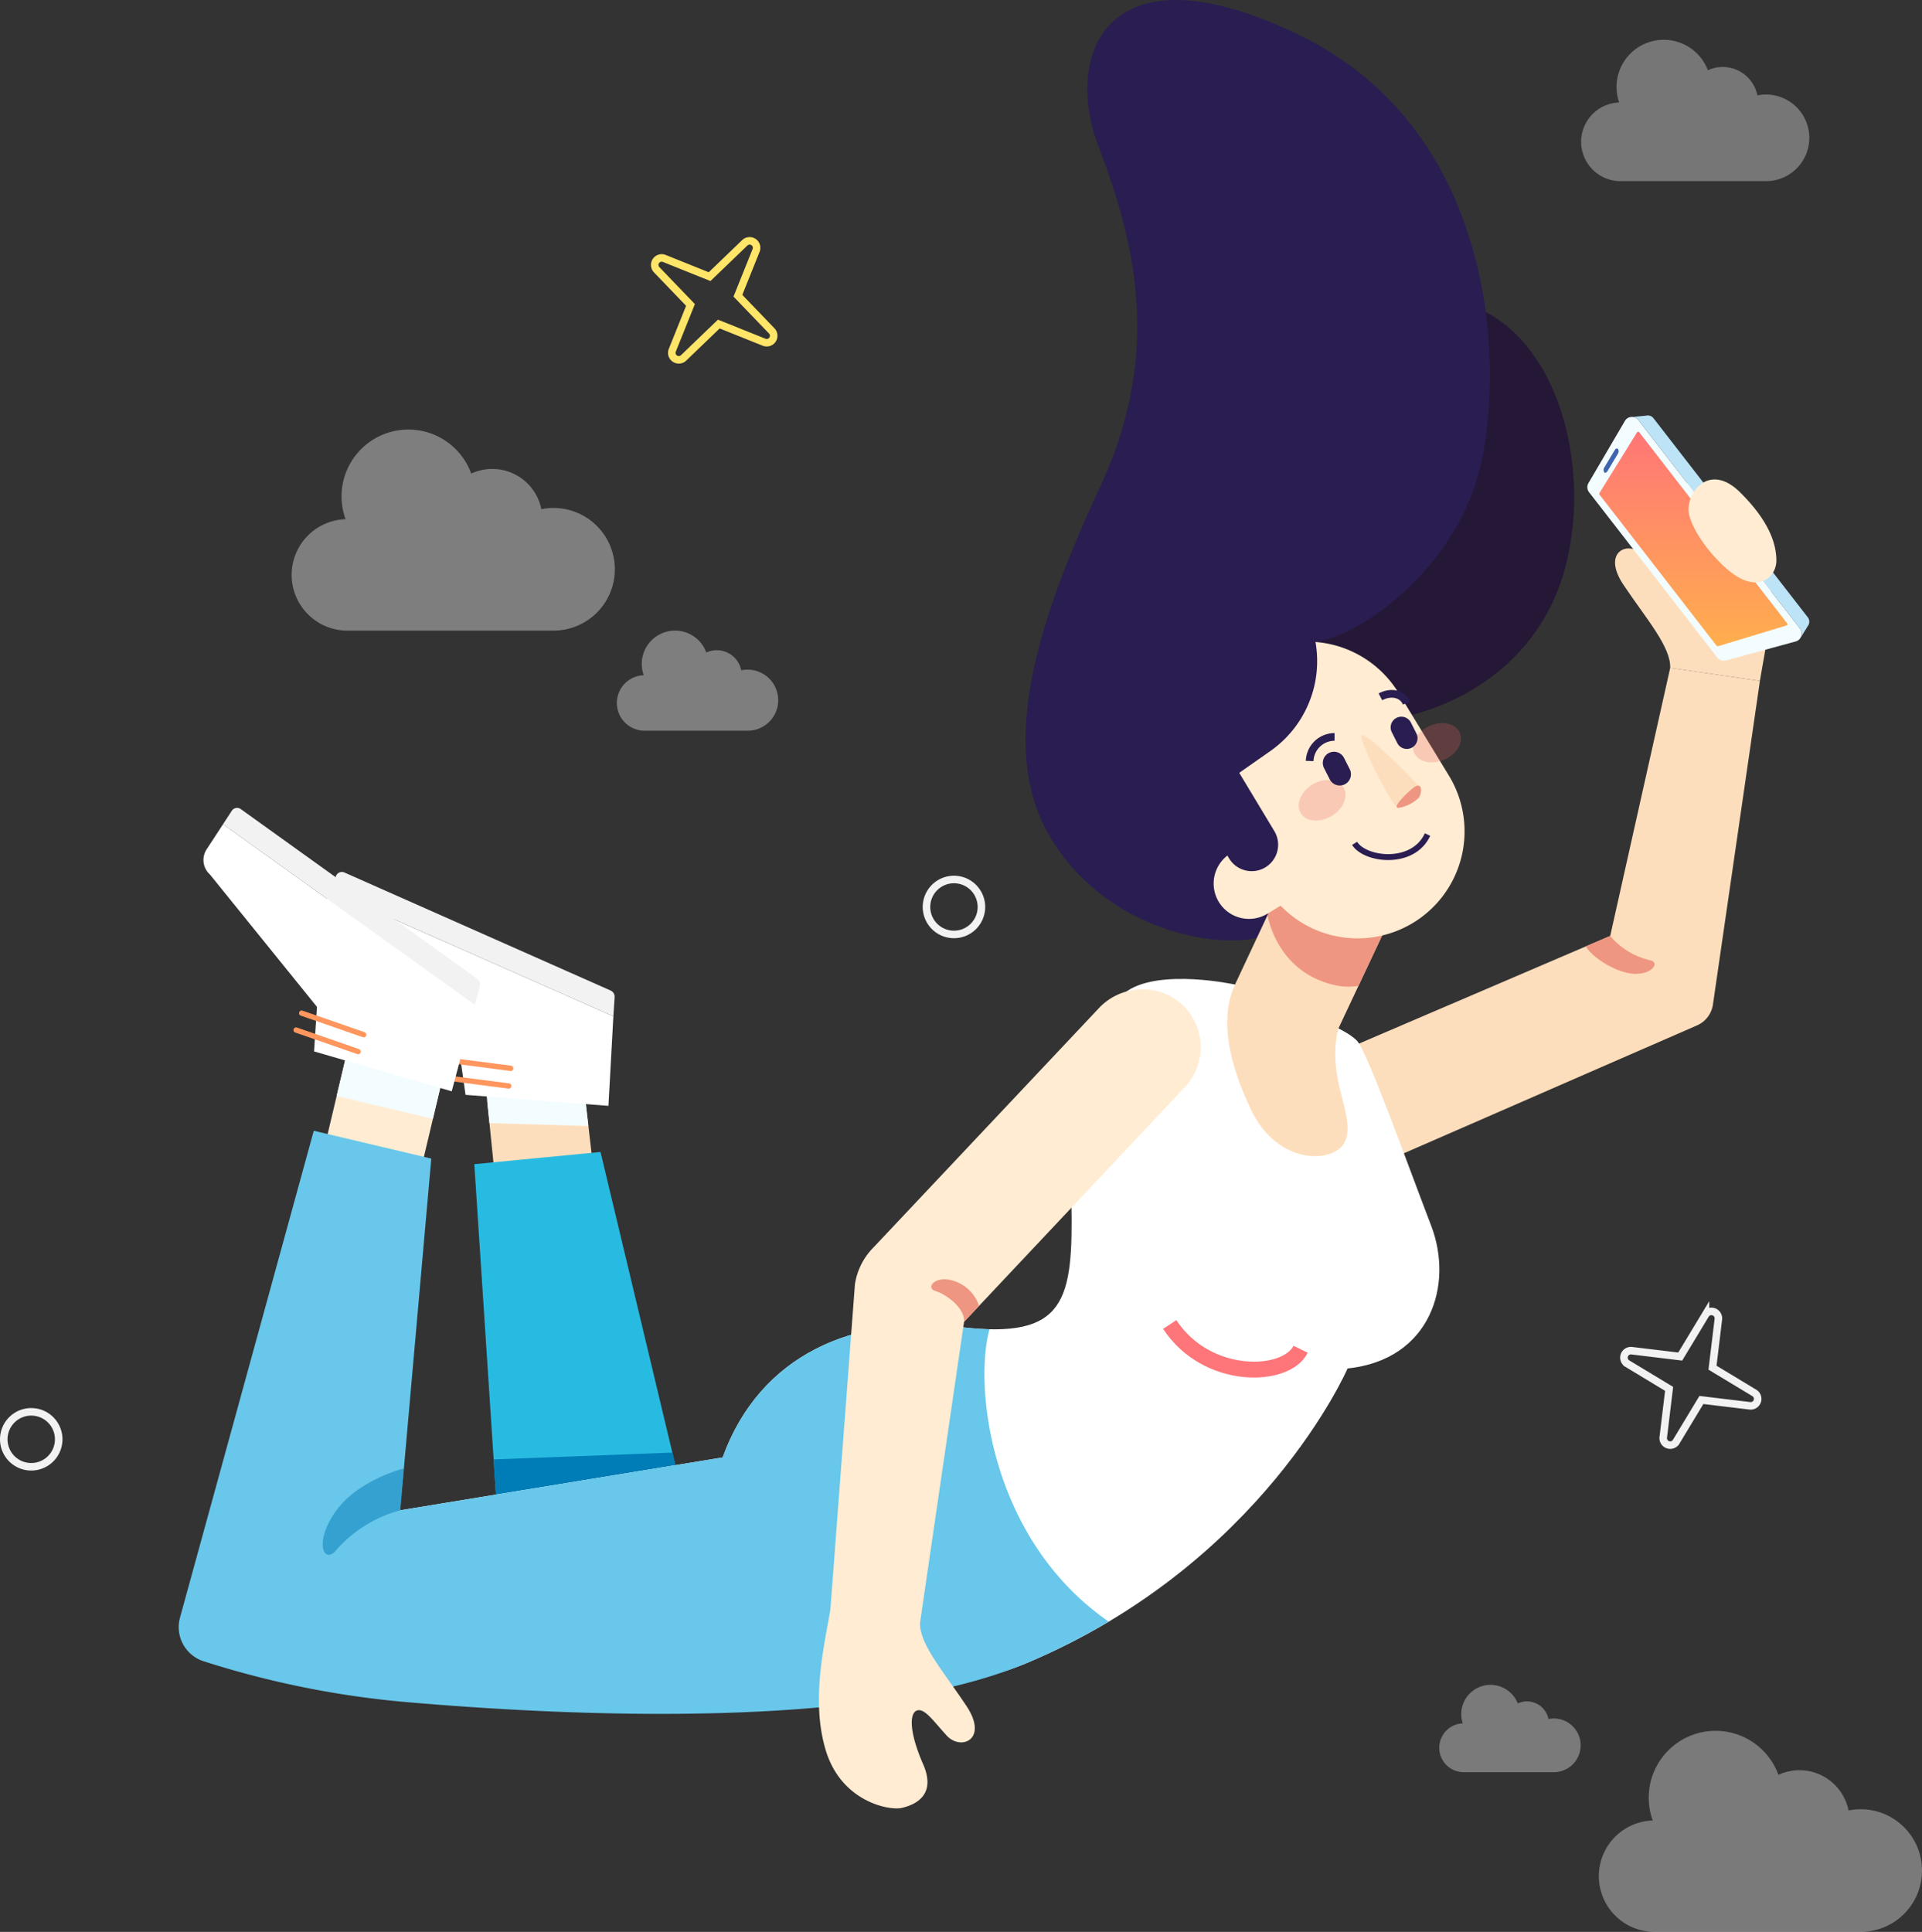 <svg xmlns="http://www.w3.org/2000/svg" xmlns:xlink="http://www.w3.org/1999/xlink" width="324.944" height="326.615" viewBox="0 0 324.944 326.615">
  <rect x="0" y="0" width="324.944" height="326.615" fill="#333333" stroke="none"/>
  <defs>
    <linearGradient id="linear-gradient" x1="0.5" x2="0.5" y2="1" gradientUnits="objectBoundingBox">
      <stop offset="0" stop-color="#ff7676"/>
      <stop offset="1" stop-color="#ffae4e"/>
    </linearGradient>
  </defs>
  <g id="illustration" transform="translate(-26.7 -131.26)">
    <g id="Groupe_2271" data-name="Groupe 2271" transform="translate(56.916 131.26)">
      <g id="Groupe_2266" data-name="Groupe 2266" transform="translate(23.519 147.415)">
        <path id="Tracé_332" data-name="Tracé 332" d="M-618.8,266.074l1.77,15.253-16.639,1.687-1.525-15.047Z" transform="translate(663.827 -229.284)" fill="#fddebc"/>
        <path id="Tracé_333" data-name="Tracé 333" d="M-618.751,266.186l.716,6.17-16.727-.486-.628-6.2Z" transform="translate(663.774 -229.397)" fill="#f3fcff"/>
        <g id="Groupe_2265" data-name="Groupe 2265">
          <path id="Tracé_334" data-name="Tracé 334" d="M-655.937,248.6l22.276,18.226,1.054,7.474,24.161,1.862.835-15.13-47.888-21.2-1.85,4.718A3.293,3.293,0,0,0-655.937,248.6Z" transform="translate(657.576 -236.616)" fill="#fff"/>
          <path id="Tracé_335" data-name="Tracé 335" d="M-607.853,258.5a1.159,1.159,0,0,0-.687-1.137l-45.038-19.968a1.067,1.067,0,0,0-1.38.6l-.994,2.536,47.888,21.2Z" transform="translate(658.029 -237.318)" fill="#f2f2f2"/>
          <line id="Ligne_9" data-name="Ligne 9" x1="11.01" y1="1.431" transform="translate(21.265 34.758)" fill="none" stroke="#ff965e" stroke-linecap="round" stroke-miterlimit="10" stroke-width="0.894"/>
          <line id="Ligne_10" data-name="Ligne 10" x1="11.01" y1="1.431" transform="translate(21.603 31.771)" fill="none" stroke="#ff965e" stroke-linecap="round" stroke-miterlimit="10" stroke-width="0.894"/>
        </g>
        <path id="Tracé_336" data-name="Tracé 336" d="M-615.559,274.323l21.34,89.312-36.732,3.532-5.947-90.784Z" transform="translate(663.352 -226.98)" fill="#28bbe2"/>
        <path id="Tracé_337" data-name="Tracé 337" d="M-604.13,314.049l-30.213,1.155,2.677,40.864,36.732-3.532Z" transform="translate(664.066 -215.882)" fill="#007cb6"/>
      </g>
      <path id="Tracé_338" data-name="Tracé 338" d="M-465.837,210.35l-10.144,45.322-44.4,19.029c-5.426,2.368-5.106,7.417-5.106,13.336h0c1.982,6.463,5.211,8.49,9.865,6.46l54.317-23.7a4.571,4.571,0,0,0,2.694-3.531l7.94-54.713Z" transform="translate(717.995 -97.437)" fill="#fddebc"/>
      <path id="Tracé_339" data-name="Tracé 339" d="M-461.663,219.408c.881-5.531,3.349-15.329.669-23.917s-10.73-10.1-12.854-9.6-5.948,2.078-3.592,7.4,2.391,8.61,1.091,9.08-2.848-1.841-5.064-4.228c-2.405-2.589-7.085-.637-3.338,4.99s8.056,10.479,7.923,14.079Z" transform="translate(728.985 -104.294)" fill="#fddebc"/>
      <g id="Groupe_2267" data-name="Groupe 2267" transform="translate(238.149 70.236)">
        <path id="Tracé_340" data-name="Tracé 340" d="M-454.593,215.15l-11.793,3.212a1.378,1.378,0,0,1-1.452-.485l-21.684-27.959a1.379,1.379,0,0,1-.1-1.545l6.153-10.5a1.38,1.38,0,0,1,2.281-.148l27.325,35.249A1.38,1.38,0,0,1-454.593,215.15Z" transform="translate(489.813 -176.937)" fill="#f3fcff"/>
        <path id="Tracé_341" data-name="Tracé 341" d="M-487.569,185.366a.766.766,0,0,1,.032-.806l1.757-2.932c.162-.271.412-.349.557-.175a.769.769,0,0,1-.031.806l-1.758,2.932C-487.175,185.462-487.423,185.54-487.569,185.366Z" transform="translate(490.413 -175.772)" fill="#3e65ae"/>
        <path id="Tracé_342" data-name="Tracé 342" d="M-468.242,215.408a.236.236,0,0,1-.166-.09l-19.783-25.539a.238.238,0,0,1-.018-.265l6.346-10.244a.233.233,0,0,1,.229-.116.226.226,0,0,1,.161.09l24.995,32.286a.233.233,0,0,1,.038.22.233.233,0,0,1-.162.154l-11.558,3.5Z" transform="translate(490.253 -176.389)" fill="url(#linear-gradient)"/>
        <path id="Tracé_343" data-name="Tracé 343" d="M-454.094,212.574l-1.2,1.942a1.389,1.389,0,0,0-.148-1.487l-27.321-35.254a1.353,1.353,0,0,0-1.429-.48l2.765-.272a1.2,1.2,0,0,1,1.212.423l26.108,33.687A1.2,1.2,0,0,1-454.094,212.574Z" transform="translate(491.384 -176.992)" fill="#bce3f6"/>
      </g>
      <path id="Tracé_344" data-name="Tracé 344" d="M-461.59,199.207c-.005,2.188-2.071,4.8-5.794,3.115-3.294-1.49-8.141-7.286-8.948-10.866s3.285-9.081,8.583-3.855C-462.911,192.373-461.582,196.232-461.59,199.207Z" transform="translate(731.7 -104.392)" fill="#ffecd2"/>
      <path id="Tracé_345" data-name="Tracé 345" d="M-588.592,332.355l-70.928,11.623S-577.5,383.967-537.381,367.2s54.441-49.885,54.441-49.885c14.1-1.485,17.951-14.223,14.129-24.154s-10.826-29.552-12.583-31.3-5.822-3.246-5.822-3.246l-14.755-6.206s-12.5-2.738-18.2,1.07-9.782,19.045-9.462,35.708-.928,23.251-18.772,21.125S-582.279,314.918-588.592,332.355Z" transform="translate(680.552 -85.954)" fill="#fff"/>
      <g id="Groupe_2269" data-name="Groupe 2269" transform="translate(4.177 136.587)">
        <rect id="Rectangle_17256" data-name="Rectangle 17256" width="17.545" height="16.725" transform="translate(19.914 59.73) rotate(-76.676)" fill="#ffecd2"/>
        <rect id="Rectangle_17257" data-name="Rectangle 17257" width="6.232" height="16.725" transform="translate(22.521 48.722) rotate(-76.676)" fill="#f3fcff"/>
        <g id="Groupe_2268" data-name="Groupe 2268">
          <path id="Tracé_346" data-name="Tracé 346" d="M-671.6,239.506l18.1,22.383-.491,7.533,23.276,6.745,3.9-14.642-42.565-30.51-2.772,4.242A3.292,3.292,0,0,0-671.6,239.506Z" transform="translate(672.694 -228.251)" fill="#fff"/>
          <path id="Tracé_347" data-name="Tracé 347" d="M-626.679,259.009a1.161,1.161,0,0,0-.441-1.254l-40.022-28.727a1.067,1.067,0,0,0-1.475.31l-1.49,2.28,42.565,30.51Z" transform="translate(673.416 -228.855)" fill="#f2f2f2"/>
          <line id="Ligne_11" data-name="Ligne 11" x1="10.487" y1="3.644" transform="translate(15.666 37.556)" fill="none" stroke="#ff965e" stroke-linecap="round" stroke-miterlimit="10" stroke-width="0.894"/>
          <line id="Ligne_12" data-name="Ligne 12" x1="10.487" y1="3.644" transform="translate(16.606 34.701)" fill="none" stroke="#ff965e" stroke-linecap="round" stroke-miterlimit="10" stroke-width="0.894"/>
        </g>
      </g>
      <path id="Tracé_348" data-name="Tracé 348" d="M-518.541,259.486c-.42,1.089-1.081,4.662,0,9.593.762,3.476,2.174,7.052,1.092,9.568-1.671,3.889-11.348,4.254-15.9-5.225-4.61-9.59-4.937-16.523-2.734-21.223Z" transform="translate(714.667 -85.746)" fill="#fddebc"/>
      <path id="Tracé_349" data-name="Tracé 349" d="M-538.875,305.076c-1.487-.036-3.12-.156-4.935-.372-17.845-2.126-33.878,4.608-40.19,22.045l-54.516,8.934,5.258-59.456-19.869-4.706-22.614,82.3a6.06,6.06,0,0,0,3.947,7.373,156.775,156.775,0,0,0,34.485,6.933c27.06,2.331,77.409,4.8,104.519-6.538a110.92,110.92,0,0,0,14.056-7.081C-538.875,340.591-541.545,314.531-538.875,305.076Z" transform="translate(675.959 -80.348)" fill="#68c7ea"/>
      <path id="Tracé_350" data-name="Tracé 350" d="M-529.665,269.552a9.867,9.867,0,0,0-.572-14.4,10.088,10.088,0,0,0-13.706.775l-38.224,40.579a11.186,11.186,0,0,0-3.106,6.216l-4.145,54.942c-.9,5.527-3.407,15.318-.757,23.914s10.693,10.136,12.818,9.648,5.955-2.055,3.619-7.383-2.359-8.619-1.057-9.083,2.84,1.851,5.048,4.246c2.395,2.6,7.083.663,3.354-4.977s-8.017-10.509-7.871-14.109l7.443-50.875Z" transform="translate(699.594 -85.57)" fill="#ffecd2"/>
      <path id="Tracé_351" data-name="Tracé 351" d="M-516.73,233.29c13.8.058,31.252-7.9,36.115-26.263s-2.108-42.014-19.066-45.15-35.335,15.461-36.379,38.19S-516.73,233.29-516.73,233.29Z" transform="translate(715.032 -111.076)" fill="#251836"/>
      <path id="Tracé_352" data-name="Tracé 352" d="M-515.046,230.572c6.741-.558,23.872-11.848,27.959-29.953s1.947-56.679-30.562-72.527-40.1,2.964-34.066,18.766,10.9,34.685.39,57.266-17.52,43.967-8.76,59.163,26.7,19.27,35.284,17.355c0,0,13.381-3.023,16.3-21.18S-515.046,230.572-515.046,230.572Z" transform="translate(707.223 -122.093)" fill="#291d51"/>
      <path id="Tracé_353" data-name="Tracé 353" d="M-519.176,263.609c-1.213,2.586-18.4-5.469-17.184-8.055l7.2-15.363,18,6.392Z" transform="translate(714.941 -89.1)" fill="#fddebc"/>
      <path id="Tracé_354" data-name="Tracé 354" d="M-532.075,243.819c.262,1.415,2.135,9.525,10.964,11.734a10.607,10.607,0,0,0,4.4.229l4.332-9.2-18-6.392Z" transform="translate(716.156 -89.1)" fill="#ee9681"/>
      <path id="Tracé_355" data-name="Tracé 355" d="M-504.96,254.41h0a18.091,18.091,0,0,1-24.859-6.044l-8.513-13.982a18.091,18.091,0,0,1,6.044-24.859h0a18.089,18.089,0,0,1,24.858,6.044l8.514,13.984A18.089,18.089,0,0,1-504.96,254.41Z" transform="translate(713.67 -98.405)" fill="#ffecd2"/>
      <path id="Tracé_356" data-name="Tracé 356" d="M-520.385,240.467l-9.741,5.9a5.975,5.975,0,0,1-8.206-2.016h0a5.977,5.977,0,0,1,2.016-8.207l9.741-5.9Z" transform="translate(714.166 -91.879)" fill="#ffecd2"/>
      <path id="Tracé_357" data-name="Tracé 357" d="M-529.63,240.377h0a4.468,4.468,0,0,0,1.524-6.132l-6.406-10.642-7.656,4.608,6.406,10.642A4.468,4.468,0,0,0-529.63,240.377Z" transform="translate(713.336 -93.734)" fill="#291d51"/>
      <path id="Tracé_358" data-name="Tracé 358" d="M-528.215,226.986l-12.6,8.83h0a18.566,18.566,0,0,1,4.549-25.86l12.6-8.83h0A18.566,18.566,0,0,1-528.215,226.986Z" transform="translate(712.774 -100.014)" fill="#291d51"/>
      <path id="Tracé_359" data-name="Tracé 359" d="M-570.966,298.341c.139-2.486-3.229-4.741-4.869-5.222-1.58-.464-.242-2.441,2.527-1.861a6.639,6.639,0,0,1,4.882,4.383Z" transform="translate(703.742 -74.863)" fill="#ee9681"/>
      <path id="Tracé_360" data-name="Tracé 360" d="M-485.894,245.775a12.451,12.451,0,0,0,6.708,4.1c1.621.287.667,2.234-2.288,2.309s-7.35-2.595-8.537-4.644Z" transform="translate(727.907 -87.54)" fill="#ee9681"/>
      <path id="Tracé_361" data-name="Tracé 361" d="M-522.871,301.306c-2.41,4.931-15.84,5.4-22.129-4.185" transform="translate(712.545 -73.196)" fill="none" stroke="#fe7679" stroke-miterlimit="10" stroke-width="2.682"/>
      <path id="Tracé_362" data-name="Tracé 362" d="M-643.831,323.216a22.02,22.02,0,0,0-10.745,6.646c-2.09,2.669-3.962-1.066-.184-6.431s11.555-7.286,11.555-7.286Z" transform="translate(681.274 -67.881)" fill="#007cb6" opacity="0.5"/>
      <g id="Groupe_2270" data-name="Groupe 2270" transform="translate(189.348 117.299)">
        <path id="Tracé_363" data-name="Tracé 363" d="M-510.118,227.786c-.685-1.05-8.851-9.136-9.517-8.523s5.363,12.412,6.2,12.278S-510.118,227.786-510.118,227.786Z" transform="translate(530.269 -212.255)" fill="#fddebc"/>
        <path id="Tracé_364" data-name="Tracé 364" d="M-520.38,226.436c.88,1.478-.028,3.64-2.029,4.831s-4.333.958-5.213-.518.029-3.64,2.029-4.831S-521.259,224.96-520.38,226.436Z" transform="translate(527.958 -210.599)" fill="#e76266" opacity="0.253"/>
        <path id="Tracé_365" data-name="Tracé 365" d="M-504.937,219.28c.69,1.575-.48,3.608-2.611,4.542s-4.42.414-5.11-1.16.48-3.608,2.612-4.542S-505.626,217.7-504.937,219.28Z" transform="translate(532.177 -212.695)" fill="#e76266" opacity="0.253"/>
        <path id="Tracé_366" data-name="Tracé 366" d="M-521.053,226.937h0a1.9,1.9,0,0,1-2.546-.837l-.97-1.918a1.9,1.9,0,0,1,.837-2.546h0a1.9,1.9,0,0,1,2.546.837l.97,1.916A1.9,1.9,0,0,1-521.053,226.937Z" transform="translate(528.848 -211.639)" fill="#291d51"/>
        <path id="Tracé_367" data-name="Tracé 367" d="M-512.259,222.055h0a1.808,1.808,0,0,1-2.428-.8l-.924-1.828a1.808,1.808,0,0,1,.8-2.43h0a1.809,1.809,0,0,1,2.43.8l.924,1.829A1.807,1.807,0,0,1-512.259,222.055Z" transform="translate(531.353 -212.932)" fill="#291d51"/>
        <path id="Tracé_368" data-name="Tracé 368" d="M-522.3,219.475a4.22,4.22,0,0,0-4.21,4.068" transform="translate(528.363 -212.186)" fill="none" stroke="#291d51" stroke-miterlimit="10" stroke-width="1.3"/>
        <path id="Tracé_369" data-name="Tracé 369" d="M-517.161,214.286c2.2-1.145,4-.17,4.41,1.1" transform="translate(530.975 -213.778)" fill="none" stroke="#291d51" stroke-miterlimit="10" stroke-width="1.3"/>
        <path id="Tracé_370" data-name="Tracé 370" d="M-511.966,226.118c-.644.383-4.022,3.534-2.776,3.557a6.263,6.263,0,0,0,3.456-1.7C-510.84,227.5-510.458,225.223-511.966,226.118Z" transform="translate(531.574 -210.388)" fill="#ee9681"/>
        <path id="Tracé_371" data-name="Tracé 371" d="M-520.574,233.867c1.785,2.84,9.875,3.839,12.338-1.488" transform="translate(530.021 -208.581)" fill="none" stroke="#291d51" stroke-miterlimit="10" stroke-width="1"/>
      </g>
    </g>
    <path id="Tracé_241" data-name="Tracé 241" d="M-766.883-16.793l1.732-8.07a1.18,1.18,0,0,1,2.307,0l1.734,8.07,8.07,1.732a1.18,1.18,0,0,1,0,2.307l-8.07,1.734-1.734,8.07a1.18,1.18,0,0,1-2.307,0l-1.732-8.07-8.07-1.734a1.18,1.18,0,0,1,0-2.307Z" transform="translate(773.053 620.788) rotate(34)" fill="none" stroke="#ffe568" stroke-miterlimit="10" stroke-width="1.274"/>
    <path id="Tracé_1395" data-name="Tracé 1395" d="M-623.176,203.08l1.734-8.07a1.18,1.18,0,0,1,2.307,0l1.732,8.07,8.07,1.732a1.18,1.18,0,0,1,0,2.307l-8.07,1.734-1.732,8.07a1.18,1.18,0,0,1-2.307,0l-1.734-8.07-8.07-1.734a1.18,1.18,0,0,1,0-2.307Z" transform="translate(966.108 371.478) rotate(19)" fill="none" stroke="#f2f2f2" stroke-miterlimit="10" stroke-width="1.274"/>
    <path id="Tracé_1396" data-name="Tracé 1396" d="M-430.388,184.663a4.645,4.645,0,0,1,4.644-4.644,4.644,4.644,0,0,1,4.644,4.644,4.643,4.643,0,0,1-4.644,4.644A4.644,4.644,0,0,1-430.388,184.663Z" transform="translate(457.725 189.933)" fill="none" stroke="#f2f2f2" stroke-miterlimit="10" stroke-width="1.274"/>
    <path id="Tracé_1397" data-name="Tracé 1397" d="M-430.388,184.663a4.645,4.645,0,0,1,4.644-4.644,4.644,4.644,0,0,1,4.644,4.644,4.643,4.643,0,0,1-4.644,4.644A4.644,4.644,0,0,1-430.388,184.663Z" transform="translate(613.725 99.933)" fill="none" stroke="#f2f2f2" stroke-miterlimit="10" stroke-width="1.274"/>
    <path id="cloud" d="M44.276,13.653a10.354,10.354,0,0,0-2.053.205A8.466,8.466,0,0,0,30.366,7.839,11.3,11.3,0,0,0,9.122,15.552,9.42,9.42,0,0,0,9.4,34.387H44.277a10.367,10.367,0,1,0,0-20.735Zm0,0" transform="translate(76.001 203.487)" fill="#fff" opacity="0.37"/>
    <path id="cloud-2" data-name="cloud" d="M44.276,13.653a10.354,10.354,0,0,0-2.053.205A8.466,8.466,0,0,0,30.366,7.839,11.3,11.3,0,0,0,9.122,15.552,9.42,9.42,0,0,0,9.4,34.387H44.277a10.367,10.367,0,1,0,0-20.735Zm0,0" transform="translate(297.001 423.487)" fill="#fff" opacity="0.35"/>
    <path id="cloud-3" data-name="cloud" d="M19.391,6.2a4.535,4.535,0,0,0-.9.09A3.708,3.708,0,0,0,13.3,3.653a4.949,4.949,0,0,0-9.3,3.378,4.126,4.126,0,0,0,.124,8.249H19.391a4.54,4.54,0,0,0,0-9.081Zm0,0" transform="translate(270.001 415.595)" fill="#fff" opacity="0.35"/>
    <path id="cloud-4" data-name="cloud" d="M31.267,9.757a7.312,7.312,0,0,0-1.45.145,5.979,5.979,0,0,0-8.374-4.251,7.98,7.98,0,0,0-15,5.447,6.652,6.652,0,0,0,.2,13.3H31.267a7.321,7.321,0,0,0,0-14.643Zm0,0" transform="translate(294.001 137.487)" fill="#fff" opacity="0.33"/>
    <path id="cloud-5" data-name="cloud" d="M22.035,6.991a5.153,5.153,0,0,0-1.022.1,4.213,4.213,0,0,0-5.9-3A5.624,5.624,0,0,0,4.539,7.936,4.688,4.688,0,0,0,4.68,17.31H22.035a5.16,5.16,0,1,0,0-10.319Zm0,0" transform="translate(131.001 237.487)" fill="#fff" opacity="0.37"/>
  </g>
</svg>
